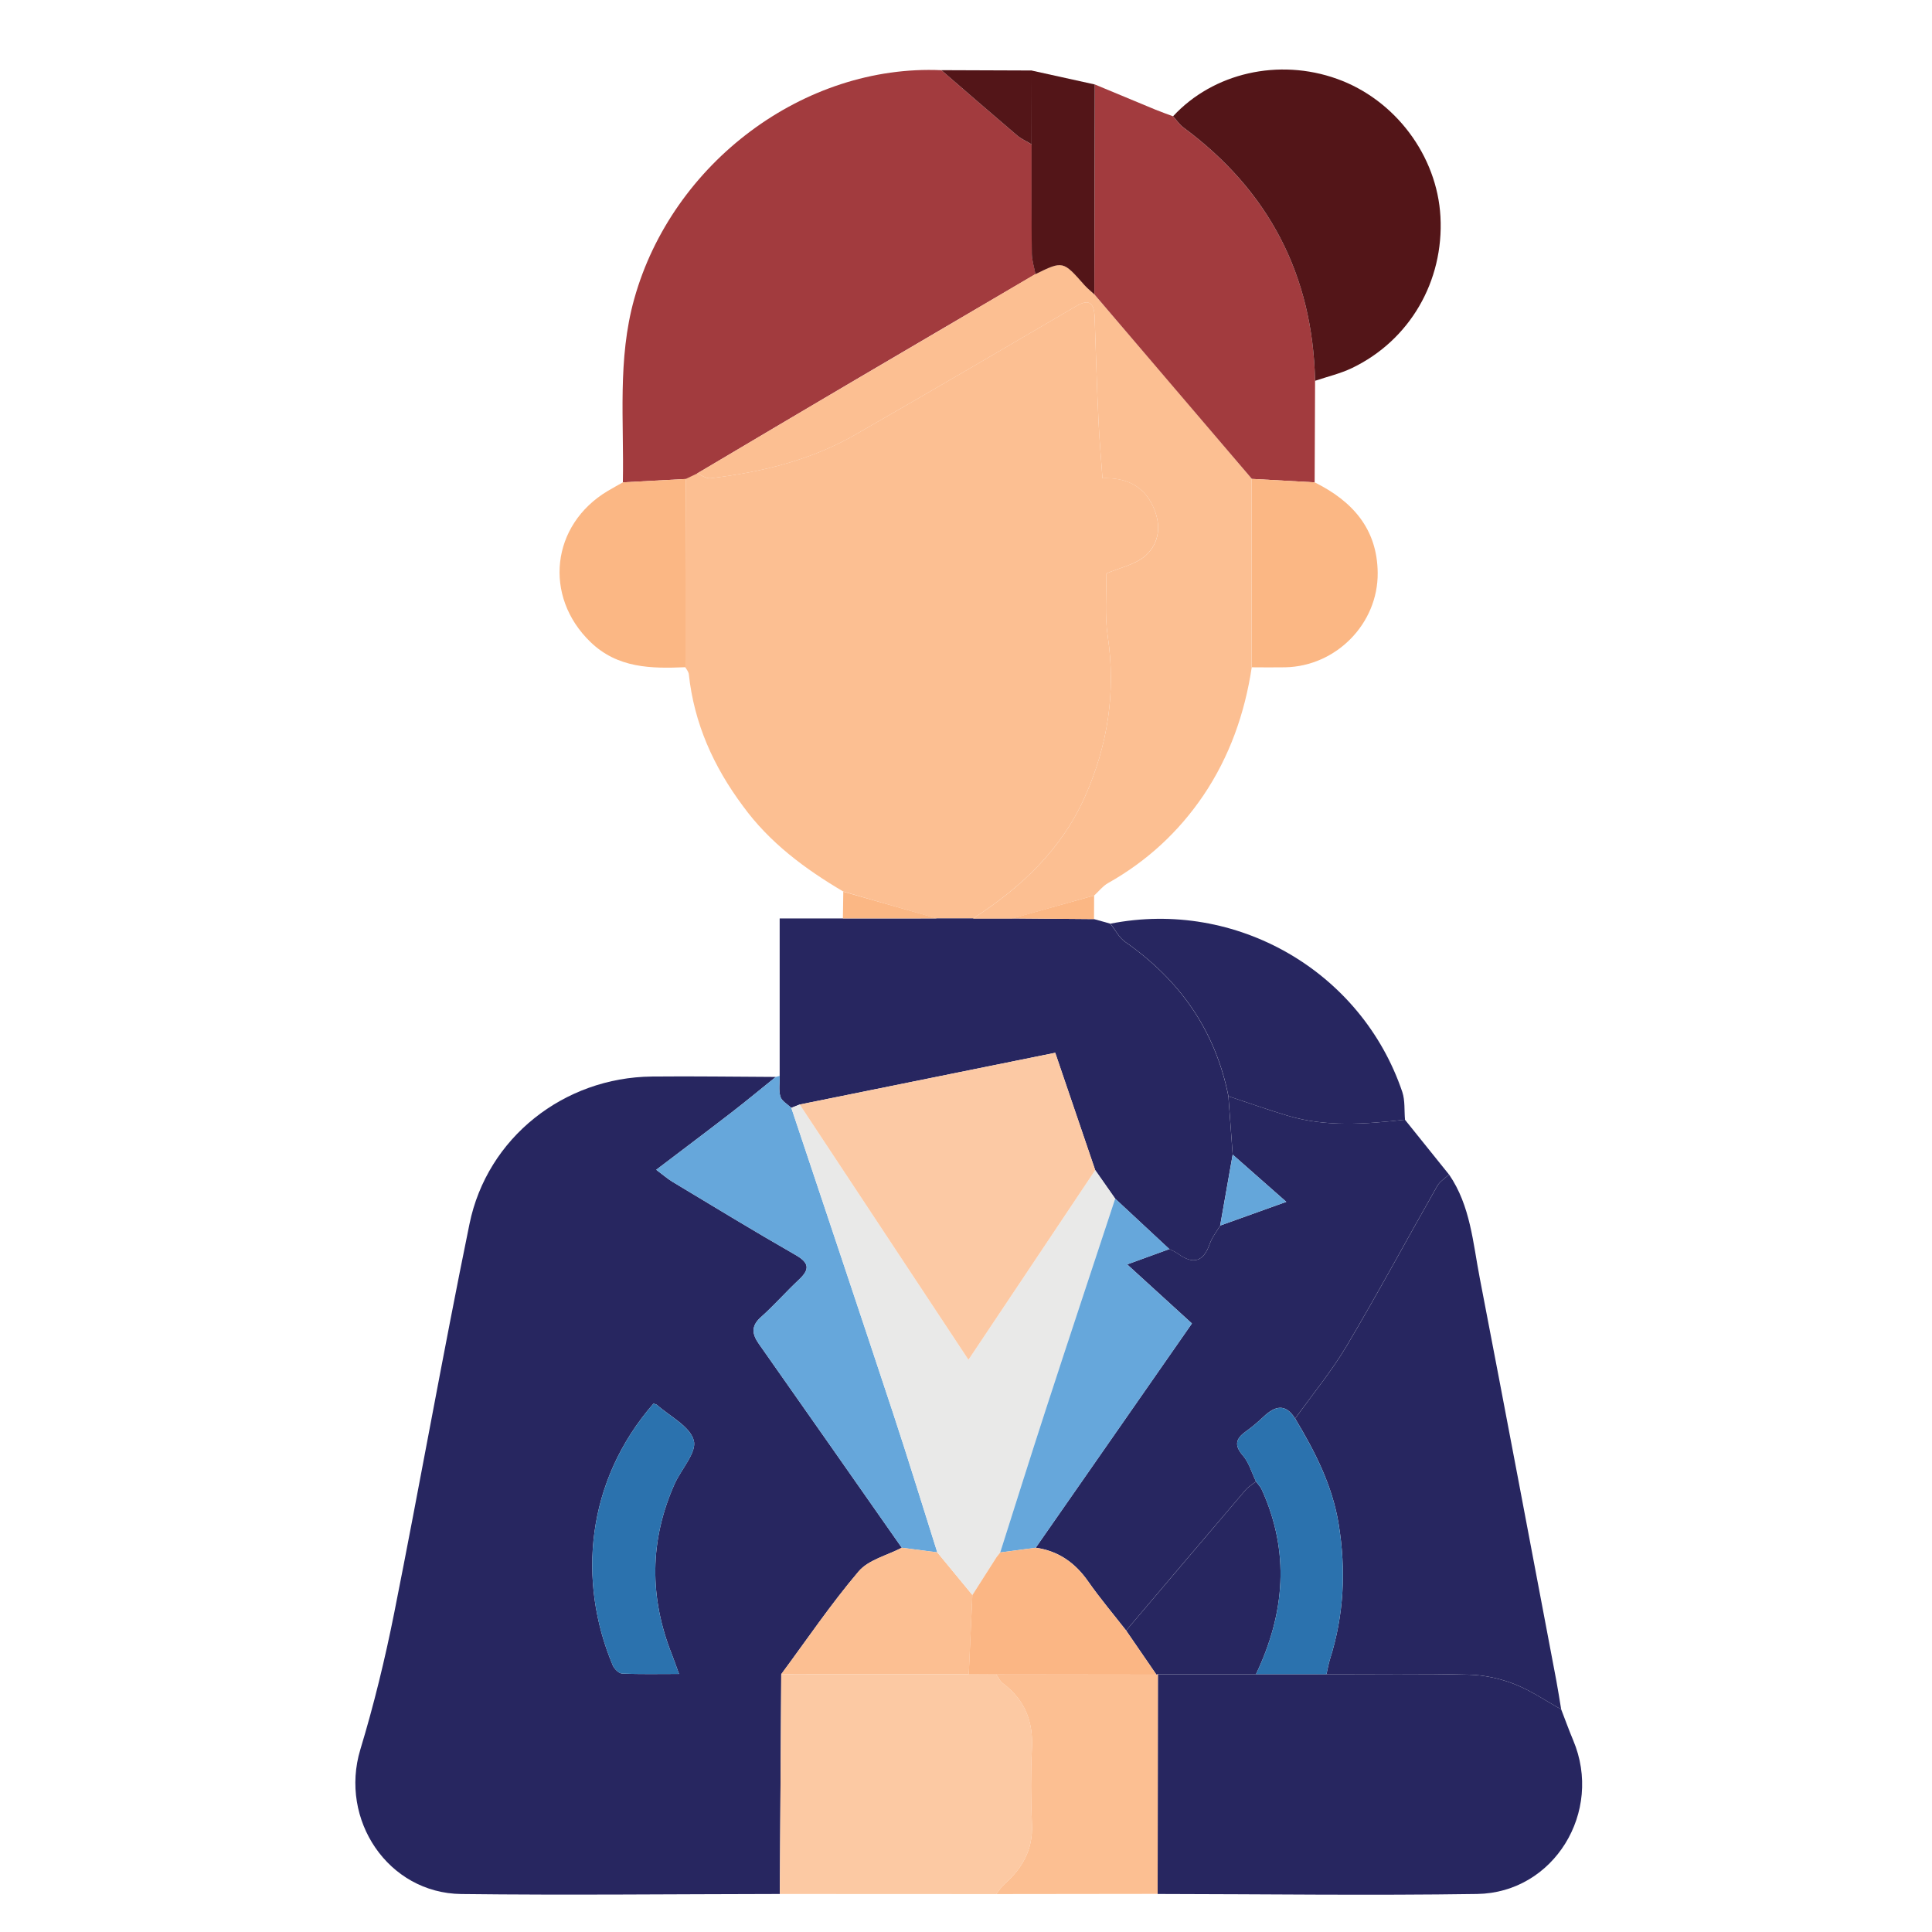 <?xml version="1.0" encoding="utf-8"?>
<!-- Generator: Adobe Illustrator 24.1.3, SVG Export Plug-In . SVG Version: 6.00 Build 0)  -->
<svg version="1.1" id="Layer_1" xmlns="http://www.w3.org/2000/svg" xmlns:xlink="http://www.w3.org/1999/xlink" x="0px" y="0px"
	 viewBox="0 0 396.85 396.85" style="enable-background:new 0 0 396.85 396.85;" xml:space="preserve">
<style type="text/css">
	.st0{fill:#272660;}
	.st1{fill:#A23B3E;}
	.st2{fill:#111232;}
	.st3{fill:#FDE5CE;}
	.st4{fill:#F3D2A6;}
	.st5{fill:#FCBF92;}
	.st6{fill:#FCC9A3;}
	.st7{fill:#531518;}
	.st8{fill:#66A7DB;}
	.st9{fill:#FBB784;}
	.st10{fill:#2B72AE;}
	.st11{fill:#E9E9E8;}
	.st12{fill:#FCC9A4;}
	.st13{fill:#64A6DA;}
	.st14{fill:#FBB684;}
</style>
<g>
	<path class="st0" d="M186.38,1190.56c0.74-0.51,1.58-0.67,2.44-0.82c0.91-0.16,1.82-0.34,2.74-0.51c0.04,0.13,0.06,0.27,0.14,0.37
		c0.86,1.2,1.74,2.4,2.59,3.6c0.17,0.24,0.38,0.37,0.65,0.32c0.31-0.05,0.62-0.14,0.93-0.22c0.23,0.26,0.47,0.51,0.67,0.79
		c0.19,0.26,0.52,0.44,0.45,0.85c-0.1,0.61-0.17,1.22-0.25,1.83c-0.19,1.34-0.38,2.68-0.57,4.02c-0.12,0.85-0.25,1.71-0.37,2.56
		c-2.58,0-5.16,0-7.74,0c0-1.72,0-3.44,0-5.16c0-0.38-0.2-0.63-0.51-0.64c-0.36-0.01-0.59,0.24-0.61,0.64c0,0.06,0,0.12,0,0.19
		c0,1.66,0,3.32,0,4.98c-0.89,0-1.79,0-2.68,0c-0.06-0.04-0.11-0.09-0.17-0.12c-0.49-0.25-0.74-0.64-0.74-1.19
		c0-2.17,0-4.34,0.01-6.51c0-0.79,0.21-1.54,0.54-2.26c0.21,0.16,0.41,0.32,0.62,0.48c0.6,0.44,1.31,0.38,1.81-0.17
		c0.25-0.28,0.48-0.57,0.7-0.87c0.42-0.58,0.33-1.3-0.2-1.78C186.68,1190.82,186.53,1190.69,186.38,1190.56z M191.55,1198.15
		c-0.47,0-0.94,0.01-1.41,0c-0.31-0.01-0.46,0.11-0.45,0.43c0.01,0.48,0.01,0.97,0,1.45c-0.01,0.32,0.14,0.44,0.45,0.43
		c0.94-0.01,1.88-0.01,2.82,0c0.31,0,0.46-0.11,0.45-0.43c-0.01-0.48-0.01-0.97,0-1.45c0.01-0.32-0.14-0.44-0.45-0.43
		C192.49,1198.16,192.02,1198.15,191.55,1198.15z"/>
	<path class="st0" d="M207.7,1203.37c-2.58,0-5.16,0-7.74,0c-0.2-1.35-0.4-2.7-0.59-4.06c-0.2-1.4-0.39-2.8-0.58-4.21
		c-0.03-0.25-0.04-0.47,0.17-0.68c0.33-0.34,0.63-0.73,0.94-1.1c0.19,0.06,0.38,0.1,0.56,0.17c0.43,0.16,0.76,0.06,1.03-0.31
		c0.32-0.44,0.66-0.87,0.95-1.32c0.22-0.35,0.44-0.5,0.9-0.41c1.38,0.27,2.76,0.56,4.03,1.21c1,0.51,1.66,1.27,1.87,2.39
		c0.07,0.36,0.1,0.73,0.11,1.1c0.01,2.41,0.01,4.81,0.01,7.22c-0.17,0-0.35,0-0.52,0c0-1.72,0-3.44,0-5.16
		c0-0.41-0.24-0.65-0.61-0.64c-0.31,0.01-0.51,0.26-0.51,0.64C207.7,1199.92,207.7,1201.65,207.7,1203.37z M204.16,1200.46
		c0.49,0,0.99-0.01,1.48,0c0.3,0,0.43-0.13,0.42-0.42c-0.01-0.51,0-1.01,0-1.52c0-0.24-0.13-0.36-0.37-0.36c-0.99,0-1.98,0-2.97,0
		c-0.26,0-0.39,0.12-0.38,0.39c0,0.51,0,1.01,0,1.52c0,0.28,0.13,0.41,0.41,0.4C203.22,1200.46,203.69,1200.46,204.16,1200.46z"/>
	<path class="st0" d="M209.34,1203.37c0-2.41,0-4.81-0.01-7.22c0-0.37-0.04-0.74-0.11-1.1c-0.21-1.12-0.87-1.88-1.87-2.39
		c-1.27-0.65-2.64-0.94-4.03-1.21c-0.45-0.09-0.68,0.06-0.9,0.41c-0.29,0.46-0.63,0.89-0.95,1.32c-0.27,0.37-0.6,0.47-1.03,0.31
		c-0.18-0.07-0.38-0.11-0.56-0.17c-0.36-0.17-0.72-0.34-1.07-0.52c-0.29-0.14-0.58-0.3-0.87-0.45c0.67-0.52,1.33-1.03,2-1.55
		c0.73-0.55,1.46-1.09,2.18-1.64c0.27-0.18,0.53-0.24,0.87-0.18c1.64,0.32,3.29,0.59,4.93,0.94c0.52,0.11,0.99,0.42,1.48,0.64
		c-0.12,0.1-0.25,0.2-0.37,0.3c-0.66,0.54-0.74,1.29-0.22,1.96c0.2,0.25,0.39,0.51,0.61,0.75c0.5,0.56,1.22,0.63,1.83,0.18
		c0.21-0.15,0.41-0.32,0.61-0.48c0.45,0.88,0.58,1.83,0.58,2.8c0.01,1.86-0.02,3.72,0.01,5.58c0.01,0.78-0.21,1.37-0.95,1.7
		C210.78,1203.37,210.06,1203.37,209.34,1203.37z"/>
	<path class="st1" d="M197.95,1192.35c0.29,0.15,0.58,0.3,0.87,0.45c0.36,0.18,0.72,0.35,1.07,0.52c-0.31,0.37-0.6,0.76-0.94,1.1
		c-0.21,0.21-0.2,0.44-0.17,0.68c0.19,1.4,0.38,2.81,0.58,4.21c0.19,1.35,0.39,2.7,0.59,4.06c-1.39,0-2.78,0-4.17,0
		c0.12-0.85,0.25-1.71,0.37-2.56c0.19-1.34,0.38-2.68,0.57-4.02c0.09-0.61,0.16-1.22,0.25-1.83c0.06-0.41-0.26-0.59-0.45-0.85
		c-0.2-0.28-0.45-0.53-0.67-0.79c0.19-0.1,0.38-0.21,0.58-0.3c0.45-0.22,0.91-0.44,1.37-0.67
		C197.86,1192.35,197.9,1192.35,197.95,1192.35z"/>
	<path class="st2" d="M186.94,1203.37c0-1.66,0-3.32,0-4.98c0-0.06,0-0.12,0-0.19c0.01-0.41,0.24-0.65,0.61-0.64
		c0.31,0.01,0.51,0.26,0.51,0.64c0,1.72,0,3.44,0,5.16C187.68,1203.37,187.31,1203.37,186.94,1203.37z"/>
	<path class="st2" d="M207.7,1203.37c0-1.72,0-3.44,0-5.16c0-0.38,0.2-0.63,0.51-0.64c0.36-0.01,0.6,0.23,0.61,0.64
		c0,1.72,0,3.44,0,5.16C208.45,1203.37,208.08,1203.37,207.7,1203.37z"/>
	<path class="st3" d="M197.95,1192.35c-0.05,0-0.09,0-0.14,0c-0.05-0.05-0.1-0.1-0.16-0.15c-1.31-0.99-2.63-1.98-3.94-2.98
		c0.84-0.71,0.78-1.68,0.74-2.63c-0.01-0.11-0.13-0.25-0.24-0.32c-1.63-1.03-2.6-2.49-2.94-4.38c-0.05-0.27-0.06-0.54-0.09-0.82
		c-0.26-0.04-0.5-0.06-0.74-0.12c-0.55-0.13-0.88-0.56-0.89-1.12c-0.01-0.45,0-0.89,0-1.34c-0.01-0.51,0.19-0.88,0.66-1.11
		c0.57,0.01,1.09,0.17,1.55,0.52c0.1,0.07,0.23,0.09,0.35,0.13c0.04-0.12,0.12-0.24,0.12-0.36c0.01-0.67,0.01-1.33,0.01-2
		c1.68,0.62,3.42,0.88,5.2,0.92c1.35,0.03,2.69-0.08,4.02-0.31c0,1.62,0,3.25,0,4.87c0,0.24-0.03,0.49-0.07,0.73
		c-0.39,2.36-1.76,3.94-3.91,4.89c-0.33,0.15-0.67,0.26-1.01,0.38c0.47,0.11,0.93,0.17,1.4,0.18c0.24,0.01,0.33,0.08,0.32,0.32
		c-0.02,0.4,0.02,0.8-0.01,1.19c-0.08,0.93,0.57,1.93,1.78,1.94C199.28,1191.32,198.62,1191.84,197.95,1192.35z"/>
	<path class="st2" d="M196.54,1165.34c1.75-0.23,3.45-0.03,5.12,0.51c1.87,0.59,3.55,1.52,4.9,2.94c0.43,0.45,0.79,0.98,1.08,1.54
		c0.44,0.83,0.29,1.62-0.42,2.25c-0.48,0.42-1.06,0.7-1.6,1.05c-0.02,0.02-0.05,0.03-0.07,0.05c-5.13,0-10.27,0-15.4,0
		c-0.01-0.02-0.02-0.05-0.02-0.07c0.03-0.11,0.08-0.23,0.08-0.34c0.01-0.5,0-0.99,0-1.49c0-0.8,0.29-1.17,1.07-1.36
		c0.72-0.17,1.43-0.37,2.16-0.49c0.96-0.17,1.92-0.34,2.88-0.39c1.01-0.05,2.03-0.03,3.04,0.07c1.27,0.12,2.53,0.35,3.79,0.54
		c0.44,0.07,0.87,0.18,1.3,0.27c0.02-0.04,0.05-0.07,0.07-0.11c-0.25-0.37-0.47-0.78-0.77-1.11c-1.37-1.56-3.09-2.6-5.05-3.25
		C198,1165.69,197.26,1165.53,196.54,1165.34z"/>
	<path class="st0" d="M196.54,1165.34c0.72,0.19,1.46,0.35,2.17,0.59c1.96,0.65,3.68,1.69,5.05,3.25c0.29,0.34,0.51,0.74,0.77,1.11
		c-0.02,0.04-0.05,0.07-0.07,0.11c-0.43-0.09-0.86-0.2-1.3-0.27c-1.26-0.2-2.52-0.42-3.79-0.54c-1.01-0.1-2.03-0.12-3.04-0.07
		c-0.97,0.05-1.93,0.22-2.88,0.39c-0.73,0.13-1.44,0.32-2.16,0.49c-0.78,0.19-1.07,0.57-1.07,1.36c0,0.5,0.01,0.99,0,1.49
		c0,0.12-0.05,0.23-0.08,0.34c-0.65-0.27-1.24-0.62-1.71-1.14c-0.53-0.57-0.66-1.22-0.38-1.96c0.33-0.84,0.89-1.51,1.55-2.1
		c1.85-1.65,4.03-2.62,6.47-3C196.22,1165.37,196.38,1165.36,196.54,1165.34z"/>
	<path class="st4" d="M199.95,1190.81c-1.21,0-1.85-1.01-1.78-1.94c0.03-0.39-0.01-0.79,0.01-1.19c0.01-0.24-0.07-0.32-0.32-0.32
		c-0.47-0.02-0.93-0.08-1.4-0.18c0.34-0.13,0.68-0.24,1.01-0.38c2.15-0.95,3.53-2.53,3.91-4.89c0.04-0.24,0.07-0.49,0.07-0.73
		c0.01-1.62,0-3.25,0-4.87c0.69-0.2,1.39-0.4,2.08-0.6c0,0.68,0,1.36,0.01,2.04c0,0.11,0.06,0.27,0.13,0.3
		c0.08,0.03,0.23-0.03,0.32-0.1c0.46-0.37,1-0.52,1.58-0.54c0.42,0.22,0.65,0.55,0.65,1.03c0,0.43,0,0.87,0,1.3
		c0,0.8-0.49,1.29-1.29,1.31c-0.1,0-0.2,0.01-0.29,0.02c-0.11,0.55-0.18,1.1-0.33,1.63c-0.42,1.52-1.33,2.69-2.66,3.53
		c-0.27,0.17-0.38,0.35-0.34,0.66c0.06,0.5,0.03,1.02,0.18,1.49c0.09,0.31,0.43,0.54,0.65,0.8
		C201.4,1189.71,200.67,1190.26,199.95,1190.81z"/>
	<path class="st0" d="M203.53,1175.68c-0.69,0.2-1.39,0.4-2.08,0.6c-1.33,0.23-2.67,0.34-4.02,0.31c-1.78-0.04-3.52-0.3-5.2-0.92
		c-0.8-0.39-1.61-0.78-2.02-1.65c0,0-0.02-0.01-0.02,0c-0.02-0.1-0.04-0.19-0.06-0.29c0-0.03,0.01-0.05,0.01-0.08
		c5.13,0,10.27,0,15.4,0c0,0.12,0,0.25,0.01,0.37c0,0-0.01,0-0.01,0c-0.3,0.34-0.55,0.73-0.9,1.01
		C204.32,1175.31,203.91,1175.48,203.53,1175.68z"/>
	<path class="st2" d="M193.71,1189.23c1.31,0.99,2.63,1.98,3.94,2.98c0.06,0.04,0.11,0.1,0.16,0.15c-0.46,0.22-0.91,0.44-1.37,0.67
		c-0.19,0.1-0.39,0.2-0.58,0.3c-0.31,0.07-0.61,0.17-0.93,0.22c-0.28,0.04-0.48-0.08-0.65-0.32c-0.86-1.21-1.73-2.4-2.59-3.6
		c-0.07-0.1-0.09-0.25-0.14-0.37c0.37-0.08,0.75-0.14,1.12-0.23C193.06,1188.91,193.4,1188.99,193.71,1189.23z"/>
	<path class="st1" d="M211.86,1193.28c-0.2,0.16-0.41,0.32-0.61,0.48c-0.61,0.45-1.33,0.38-1.83-0.18c-0.21-0.24-0.41-0.5-0.61-0.75
		c-0.52-0.67-0.44-1.42,0.22-1.96c0.12-0.1,0.25-0.2,0.37-0.3C210.53,1191.2,211.34,1192.11,211.86,1193.28z"/>
	<path class="st1" d="M186.38,1190.56c0.15,0.13,0.3,0.26,0.45,0.39c0.53,0.48,0.61,1.2,0.2,1.78c-0.22,0.3-0.45,0.59-0.7,0.87
		c-0.49,0.55-1.21,0.61-1.81,0.17c-0.21-0.15-0.41-0.32-0.62-0.48C184.43,1192.11,185.24,1191.19,186.38,1190.56z"/>
	<path class="st1" d="M190.21,1174.03c0.41,0.87,1.22,1.26,2.02,1.65c0,0.67,0,1.33-0.01,2c0,0.12-0.08,0.24-0.12,0.36
		c-0.12-0.04-0.26-0.06-0.35-0.13c-0.46-0.35-0.98-0.5-1.55-0.52C190.2,1176.27,190.21,1175.15,190.21,1174.03z"/>
	<path class="st1" d="M203.53,1175.68c0.38-0.21,0.79-0.37,1.12-0.64c0.34-0.28,0.6-0.67,0.9-1.01c0.01,1.12,0.01,2.24,0.02,3.35
		c-0.58,0.02-1.12,0.16-1.58,0.54c-0.08,0.07-0.24,0.13-0.32,0.1c-0.08-0.03-0.13-0.2-0.13-0.3
		C203.53,1177.04,203.53,1176.36,203.53,1175.68z"/>
	<path class="st4" d="M205.56,1174.04c0-0.12,0-0.25-0.01-0.37c0.02-0.02,0.05-0.03,0.07-0.05
		C205.6,1173.76,205.58,1173.9,205.56,1174.04z"/>
	<path class="st3" d="M190.14,1173.74c0.02,0.1,0.04,0.19,0.06,0.29C190.18,1173.93,190.16,1173.84,190.14,1173.74z"/>
	<path class="st2" d="M191.55,1198.15c0.47,0,0.94,0.01,1.41,0c0.31-0.01,0.46,0.11,0.45,0.43c-0.01,0.48-0.01,0.97,0,1.45
		c0.01,0.32-0.15,0.44-0.45,0.43c-0.94-0.01-1.88-0.01-2.82,0c-0.31,0-0.46-0.11-0.45-0.43c0.01-0.48,0.01-0.97,0-1.45
		c-0.01-0.32,0.15-0.44,0.45-0.43C190.61,1198.16,191.08,1198.15,191.55,1198.15z"/>
	<path class="st2" d="M204.16,1200.46c-0.47,0-0.94,0-1.41,0c-0.28,0-0.41-0.12-0.41-0.4c0-0.51,0-1.01,0-1.52
		c0-0.26,0.12-0.39,0.38-0.39c0.99,0,1.98,0,2.97,0c0.24,0,0.37,0.12,0.37,0.36c0,0.51-0.01,1.01,0,1.52c0,0.3-0.13,0.43-0.42,0.42
		C205.15,1200.46,204.66,1200.46,204.16,1200.46z"/>
</g>
<g>
	<path class="st0" d="M857.3,1106.41c-2.43,0-4.87,0.03-7.3,0c-1.68-0.02-2.8-1.7-2.31-3.31c0.31-1.03,0.57-2.07,0.78-3.13
		c0.59-2.97,1.12-5.95,1.73-8.92c0.41-1.98,2.16-3.36,4.18-3.38c0.95-0.01,1.89,0.01,2.84,0.01c-0.34,0.27-0.67,0.55-1.01,0.81
		c-0.56,0.43-1.13,0.86-1.73,1.32c0.16,0.12,0.26,0.21,0.37,0.28c0.94,0.56,1.87,1.13,2.82,1.67c0.32,0.18,0.33,0.33,0.08,0.57
		c-0.3,0.28-0.56,0.58-0.87,0.85c-0.23,0.21-0.21,0.39-0.05,0.62c1.09,1.55,2.18,3.11,3.27,4.67c-0.34,0.18-0.76,0.27-0.99,0.54
		c-0.64,0.75-1.19,1.57-1.77,2.36C857.32,1103.05,857.31,1104.73,857.3,1106.41z M854.4,1095.17c-1.55,1.78-1.74,4.07-0.93,5.99
		c0.03,0.08,0.14,0.19,0.21,0.19c0.41,0.02,0.82,0.01,1.31,0.01c-0.07-0.2-0.11-0.32-0.16-0.44c-0.52-1.31-0.52-2.61,0.06-3.91
		c0.15-0.34,0.52-0.73,0.44-1.01c-0.09-0.33-0.55-0.55-0.85-0.82C854.47,1095.19,854.45,1095.19,854.4,1095.17z"/>
	<path class="st5" d="M864.78,1076.15c0,0.48-0.04,0.97,0.03,1.44c0.19,1.28,0,2.5-0.52,3.67c-0.54,1.22-1.47,2.09-2.57,2.8h-0.82
		c-0.72-0.21-1.43-0.41-2.15-0.62c-0.88-0.52-1.69-1.12-2.3-1.96c-0.67-0.9-1.12-1.89-1.24-3.03c-0.01-0.05-0.05-0.1-0.08-0.15
		c0-1.44,0.01-2.88,0.01-4.32c0.08-0.04,0.17-0.08,0.26-0.12c0.1,0.04,0.21,0.12,0.31,0.11c1.18-0.14,2.33-0.42,3.37-1.03
		c1.67-0.96,3.33-1.93,5-2.91c0.3-0.18,0.41-0.08,0.43,0.22c0.03,0.81,0.05,1.62,0.09,2.42c0.02,0.44,0.06,0.87,0.09,1.3
		c0.52-0.02,0.94,0.16,1.16,0.65c0.19,0.41,0.15,0.83-0.17,1.12C865.44,1075.95,865.08,1076.02,864.78,1076.15z"/>
	<path class="st1" d="M855.4,1073.86c-0.09,0.04-0.17,0.08-0.26,0.12c-0.48,0.03-0.96,0.05-1.44,0.08c0.03-1.41-0.13-2.82,0.26-4.21
		c0.87-3.12,3.9-5.38,7.04-5.24c0.58,0.5,1.15,1,1.74,1.5c0.1,0.08,0.22,0.14,0.33,0.2c0,0.84,0,1.67,0.01,2.51
		c0,0.16,0.05,0.31,0.08,0.47c-1.38,0.81-2.76,1.62-4.14,2.43C857.81,1072.43,856.61,1073.14,855.4,1073.86z"/>
	<path class="st0" d="M875.2,1102.18c0.09,0.24,0.18,0.47,0.27,0.71c0.69,1.64-0.44,3.5-2.2,3.52c-2.44,0.04-4.88,0-7.32,0
		c0-1.68,0-3.36,0.01-5.04c0.75,0,1.5,0,2.25,0c0.54,0,1.08,0,1.61,0c1.09,0,2.18-0.02,3.27,0.01c0.35,0.01,0.71,0.09,1.03,0.22
		C874.51,1101.74,874.85,1101.98,875.2,1102.18z"/>
	<path class="st0" d="M860.9,1084.05c0.27,0,0.55,0,0.82,0c0.3,0,0.6,0,0.9,0c0.62,0.01,1.25,0.01,1.87,0.02
		c0.12,0.03,0.25,0.07,0.37,0.1c0.11,0.14,0.2,0.32,0.34,0.42c1.25,0.87,2.07,2.03,2.37,3.54c0.03,0.45,0.07,0.89,0.1,1.34
		c-0.1,0.54-0.19,1.08-0.29,1.63c-0.08,0.14-0.19,0.27-0.24,0.42c-0.15,0.42-0.39,0.48-0.73,0.22c-0.06-0.04-0.13-0.07-0.2-0.1
		c-0.41-0.39-0.83-0.77-1.24-1.16c-0.15-0.22-0.31-0.44-0.46-0.65c-0.3-0.88-0.6-1.76-0.92-2.69c-1.88,0.38-3.87,0.78-5.86,1.19
		c-0.06,0.03-0.13,0.05-0.19,0.08c-0.09-0.08-0.22-0.15-0.25-0.26c-0.04-0.15-0.01-0.32-0.02-0.48c0-1.18,0-2.35,0-3.61
		c0.51,0,0.98,0,1.45,0C859.46,1084.05,860.18,1084.05,860.9,1084.05z"/>
	<path class="st5" d="M868.11,1073.98v4.32c-0.16,1.06-0.51,2.05-1.11,2.94c-0.57,0.84-1.3,1.51-2.19,2.01
		c-0.12,0.07-0.21,0.19-0.31,0.28c-0.63,0.18-1.25,0.35-1.88,0.53h-0.9c1.1-0.71,2.03-1.58,2.57-2.8c0.52-1.17,0.71-2.39,0.52-3.67
		c-0.07-0.47-0.03-0.96-0.03-1.44c0.3-0.13,0.66-0.2,0.9-0.41c0.32-0.29,0.36-0.71,0.17-1.12c-0.22-0.49-0.64-0.67-1.16-0.65
		c-0.03-0.43-0.07-0.86-0.09-1.3c-0.04-0.8-0.06-1.61-0.09-2.42c-0.02-0.3-0.13-0.4-0.43-0.22c-1.67,0.98-3.33,1.95-5,2.91
		c-1.04,0.61-2.19,0.89-3.37,1.03c-0.1,0.01-0.21-0.07-0.31-0.11c1.2-0.71,2.41-1.43,3.62-2.14c1.38-0.81,2.76-1.62,4.13-2.43
		c0.64-0.31,0.63-0.31,1.13,0.25c0.06,0.08,0.15,0.14,0.22,0.21C865.71,1071.16,866.91,1072.57,868.11,1073.98z"/>
	<path class="st0" d="M866.23,1091.63c0.07,0.03,0.14,0.06,0.2,0.1c0.35,0.25,0.58,0.2,0.73-0.22c0.05-0.15,0.16-0.28,0.24-0.42
		c0.45-0.16,0.91-0.33,1.52-0.54c-0.47-0.42-0.85-0.75-1.23-1.08c-0.03-0.45-0.07-0.89-0.1-1.34c0.45,0.15,0.9,0.31,1.35,0.44
		c0.89,0.27,1.79,0.19,2.69,0.09c0.34,0.42,0.67,0.84,1.01,1.26c-0.09,0.09-0.21,0.16-0.27,0.26c-0.69,1.22-1.36,2.46-2.07,3.66
		c-0.35,0.58-0.79,1.11-1.18,1.67c-0.22-0.36-0.46-0.29-0.72-0.04c-0.13,0.12-0.27,0.24-0.41,0.34c-0.23,0.17-0.26,0.32-0.06,0.55
		c0.14,0.16,0.2,0.39,0.3,0.59c-0.08,0.06-0.17,0.12-0.24,0.2c-0.91,1.07-1.82,2.15-2.74,3.22c-0.29-0.37-0.6-0.74-0.87-1.13
		c-0.3-0.43-0.68-0.7-1.2-0.77c1.17-1.68,2.33-3.35,3.58-5.14c-0.48-0.43-0.95-0.87-1.48-1.35
		C865.64,1091.84,865.93,1091.74,866.23,1091.63z"/>
	<path class="st0" d="M869.11,1095.51c0.4-0.55,0.84-1.08,1.18-1.67c0.72-1.21,1.38-2.44,2.07-3.66c0.06-0.1,0.18-0.18,0.27-0.26
		c0.49,0.72,0.55,1.56,0.7,2.38c0.59,3.07,1.17,6.15,1.75,9.22c0.04,0.22,0.07,0.44,0.11,0.66c-0.36-0.2-0.7-0.43-1.07-0.58
		c-0.32-0.13-0.69-0.21-1.03-0.22c-1.09-0.03-2.18-0.01-3.27-0.01c0.03-0.12,0.05-0.23,0.08-0.35c0.32-1.01,0.37-2.04,0.2-3.09
		C869.96,1097.05,869.56,1096.27,869.11,1095.51z"/>
	<path class="st1" d="M868.12,1073.98c-1.2-1.41-2.41-2.82-3.61-4.23c0-1.6,0.01-3.21,0.01-4.81c0.46,0.19,0.93,0.39,1.39,0.58
		c0.13,0.05,0.27,0.1,0.4,0.15c0.08,0.09,0.15,0.19,0.24,0.26c1.95,1.44,2.96,3.37,3.01,5.8c0,0.78-0.01,1.55-0.01,2.33
		C869.07,1074.03,868.59,1074.01,868.12,1073.98z"/>
	<path class="st6" d="M857.3,1106.41c0.01-1.68,0.02-3.36,0.03-5.04c1.43,0,2.87,0,4.3,0c0.21,0,0.42,0,0.63,0
		c0.05,0.07,0.08,0.16,0.15,0.2c0.5,0.37,0.7,0.86,0.67,1.48c-0.03,0.58-0.03,1.17,0,1.75c0.03,0.58-0.22,1-0.63,1.37
		c-0.07,0.06-0.13,0.15-0.19,0.23C860.61,1106.41,858.95,1106.41,857.3,1106.41z"/>
	<path class="st7" d="M869.56,1071.73c-0.05-2.43-1.06-4.36-3.01-5.8c-0.09-0.07-0.16-0.17-0.24-0.26c0.92-0.99,2.42-1.34,3.76-0.86
		c1.33,0.48,2.29,1.76,2.37,3.16c0.08,1.48-0.7,2.83-2.03,3.47C870.14,1071.57,869.85,1071.64,869.56,1071.73z"/>
	<path class="st8" d="M857.3,1087.66c0,0.16-0.03,0.33,0.02,0.48c0.03,0.1,0.16,0.17,0.25,0.26c0.78,2.33,1.56,4.65,2.33,6.99
		c0.35,1.06,0.68,2.14,1.02,3.2c-0.27-0.04-0.54-0.07-0.81-0.11c-1.09-1.56-2.18-3.11-3.27-4.67c-0.16-0.23-0.19-0.41,0.05-0.62
		c0.3-0.27,0.57-0.58,0.87-0.85c0.26-0.24,0.25-0.39-0.08-0.57c-0.95-0.54-1.88-1.11-2.82-1.67c-0.11-0.07-0.21-0.16-0.37-0.28
		c0.6-0.46,1.17-0.88,1.73-1.32c0.34-0.26,0.67-0.54,1.01-0.81C857.24,1087.68,857.27,1087.67,857.3,1087.66z"/>
	<path class="st0" d="M871.62,1088.66c-0.9,0.1-1.81,0.17-2.69-0.09c-0.45-0.14-0.9-0.3-1.35-0.44c-0.3-1.51-1.12-2.66-2.37-3.54
		c-0.14-0.1-0.23-0.28-0.34-0.42c2.88-0.57,5.75,1.08,6.69,3.86C871.63,1088.23,871.61,1088.45,871.62,1088.66z"/>
	<path class="st5" d="M862.26,1106.41c0.06-0.08,0.11-0.17,0.19-0.23c0.41-0.37,0.65-0.79,0.63-1.37c-0.03-0.58-0.03-1.17,0-1.75
		c0.03-0.62-0.17-1.11-0.67-1.48c-0.06-0.05-0.1-0.14-0.15-0.2c1.22,0,2.45,0,3.67,0l0.03-0.01c0,1.68,0,3.36-0.01,5.04
		C864.72,1106.41,863.49,1106.41,862.26,1106.41z"/>
	<path class="st9" d="M868.12,1073.98c0.48,0.03,0.96,0.05,1.44,0.08c0.86,0.43,1.44,1.06,1.44,2.08c0.01,1.16-0.95,2.14-2.12,2.16
		c-0.25,0.01-0.51,0-0.76,0C868.12,1076.86,868.12,1075.42,868.12,1073.98z"/>
	<path class="st9" d="M853.7,1074.06c0.48-0.03,0.96-0.05,1.44-0.08c0,1.44,0,2.88,0,4.31c-0.79,0.03-1.55,0.03-2.18-0.58
		c-1.08-1.05-0.9-2.69,0.4-3.46C853.47,1074.19,853.59,1074.12,853.7,1074.06z"/>
	<path class="st7" d="M864.52,1064.94c0,1.6-0.01,3.21-0.01,4.81c-0.08-0.07-0.16-0.14-0.23-0.21c-0.49-0.56-0.49-0.56-1.12-0.25
		c-0.03-0.16-0.08-0.31-0.08-0.47c-0.01-0.84-0.01-1.67-0.01-2.51c0-0.56,0-1.13,0-1.69
		C863.55,1064.73,864.03,1064.83,864.52,1064.94z"/>
	<path class="st7" d="M863.07,1064.62c0,0.56,0,1.13,0,1.69c-0.11-0.07-0.23-0.12-0.33-0.2c-0.58-0.49-1.16-1-1.74-1.5
		C861.69,1064.62,862.38,1064.62,863.07,1064.62z"/>
	<path class="st9" d="M860.9,1084.05c-0.72,0-1.44,0-2.16,0c0-0.2,0.01-0.41,0.01-0.61C859.47,1083.64,860.18,1083.85,860.9,1084.05
		z"/>
	<path class="st9" d="M862.62,1084.05c0.63-0.17,1.25-0.35,1.88-0.52c0,0.18,0,0.36,0,0.54
		C863.87,1084.06,863.25,1084.06,862.62,1084.05z"/>
	<path class="st5" d="M860.09,1098.47c0.27,0.04,0.54,0.07,0.81,0.11c0,0,0,0,0,0c0.03,0.04,0.06,0.07,0.09,0.11
		c0.24,0.29,0.48,0.58,0.72,0.87c-0.03,0.6-0.06,1.21-0.08,1.81c-1.43,0-2.87,0-4.3,0c0.59-0.79,1.14-1.61,1.77-2.36
		C859.33,1098.75,859.76,1098.65,860.09,1098.47z"/>
	<path class="st10" d="M854.4,1095.17c0.05,0.02,0.06,0.02,0.07,0.03c0.3,0.27,0.76,0.49,0.85,0.82c0.08,0.27-0.29,0.66-0.44,1.01
		c-0.57,1.29-0.58,2.6-0.06,3.91c0.05,0.12,0.09,0.24,0.16,0.44c-0.48,0-0.89,0.01-1.31-0.01c-0.08,0-0.18-0.11-0.21-0.19
		C852.66,1099.24,852.85,1096.95,854.4,1095.17z"/>
	<path class="st0" d="M865.23,1100.37c0.91-1.07,1.82-2.15,2.74-3.22c0.07-0.08,0.16-0.13,0.24-0.2c0.04,0.06,0.1,0.11,0.13,0.18
		c0.65,1.43,0.53,2.84-0.13,4.24c-0.75,0-1.5,0-2.25,0l-0.03,0.01C865.7,1101.04,865.47,1100.71,865.23,1100.37z"/>
	<path class="st10" d="M868.21,1101.37c0.66-1.39,0.78-2.8,0.13-4.24c-0.03-0.07-0.09-0.12-0.13-0.18c-0.1-0.2-0.16-0.43-0.3-0.59
		c-0.2-0.23-0.17-0.38,0.06-0.55c0.14-0.1,0.28-0.22,0.41-0.34c0.26-0.25,0.5-0.31,0.72,0.04c0.46,0.76,0.85,1.53,1,2.42
		c0.17,1.05,0.12,2.07-0.2,3.09c-0.04,0.11-0.05,0.23-0.08,0.35C869.29,1101.37,868.75,1101.37,868.21,1101.37z"/>
	<path class="st11" d="M861.71,1099.56c-0.24-0.29-0.48-0.58-0.72-0.87c-0.03-0.04-0.06-0.07-0.09-0.11c0,0,0,0,0,0
		c-0.34-1.07-0.67-2.14-1.02-3.2c-0.77-2.33-1.55-4.66-2.33-6.99c0.06-0.03,0.13-0.05,0.19-0.08c1.27,1.93,2.55,3.85,3.87,5.85
		c1.01-1.51,1.96-2.93,2.91-4.35c0.15,0.22,0.31,0.44,0.46,0.65c-0.53,1.61-1.07,3.22-1.59,4.84c-0.35,1.09-0.7,2.18-1.04,3.27l0,0
		c-0.03,0.04-0.06,0.07-0.09,0.11C862.08,1098.98,861.9,1099.27,861.71,1099.56z"/>
	<path class="st12" d="M864.53,1089.82c-0.95,1.42-1.89,2.83-2.91,4.35c-1.32-2-2.59-3.92-3.87-5.85c1.99-0.4,3.97-0.8,5.86-1.19
		C863.93,1088.06,864.23,1088.94,864.53,1089.82z"/>
	<path class="st8" d="M862.35,1098.58c0.35-1.09,0.69-2.18,1.04-3.27c0.53-1.61,1.06-3.22,1.59-4.84c0.41,0.39,0.83,0.77,1.24,1.16
		c-0.29,0.11-0.58,0.21-0.97,0.35c0.53,0.48,1.01,0.92,1.48,1.35c-1.25,1.79-2.41,3.46-3.58,5.14
		C862.89,1098.51,862.62,1098.55,862.35,1098.58z"/>
	<path class="st13" d="M867.68,1089.46c0.38,0.33,0.75,0.66,1.23,1.08c-0.61,0.22-1.06,0.38-1.52,0.54
		C867.49,1090.55,867.58,1090.01,867.68,1089.46z"/>
	<path class="st14" d="M862.35,1098.58c0.27-0.04,0.54-0.07,0.81-0.11c0.52,0.07,0.9,0.34,1.2,0.77c0.27,0.39,0.58,0.75,0.87,1.13
		c0.23,0.34,0.46,0.67,0.69,1.01c-1.22,0-2.45,0-3.67,0c-0.21,0-0.42,0-0.63,0c0.03-0.6,0.06-1.21,0.08-1.81
		c0.19-0.29,0.37-0.58,0.56-0.87C862.29,1098.65,862.32,1098.61,862.35,1098.58L862.35,1098.58z"/>
	<path class="st8" d="M860.9,1098.58c0.03,0.04,0.06,0.07,0.09,0.11C860.96,1098.65,860.93,1098.61,860.9,1098.58z"/>
	<path class="st8" d="M862.35,1098.58c-0.03,0.04-0.06,0.07-0.09,0.11C862.29,1098.65,862.32,1098.61,862.35,1098.58z"/>
</g>
<g>
	<path class="st0" d="M160.18,389.04c-21.81,0.03-43.62,0.27-65.42,0.01c-15.05-0.18-25.11-15.27-20.74-29.7
		c2.79-9.2,5.07-18.59,6.95-28.02c5.3-26.61,10.02-53.35,15.47-79.93c3.63-17.72,19.4-30.09,37.48-30.27
		c8.48-0.09,16.96,0.05,25.44,0.08c-3.01,2.42-5.98,4.89-9.03,7.25c-5.04,3.89-10.13,7.71-15.53,11.82
		c1.46,1.09,2.35,1.88,3.35,2.48c8.39,5.04,16.75,10.15,25.25,15.01c2.88,1.65,2.97,2.97,0.68,5.11c-2.65,2.48-5.05,5.24-7.76,7.65
		c-2.1,1.87-1.85,3.52-0.4,5.57c9.8,13.92,19.55,27.88,29.32,41.82c-3.01,1.58-6.83,2.46-8.87,4.86
		c-5.69,6.7-10.65,14.03-15.89,21.11C160.37,358.94,160.27,373.99,160.18,389.04z M134.23,288.31
		c-13.91,15.97-15.62,36.51-8.38,53.73c0.31,0.74,1.24,1.69,1.92,1.72c3.69,0.17,7.39,0.08,11.71,0.08
		c-0.65-1.77-1.02-2.86-1.44-3.93c-4.68-11.75-4.64-23.44,0.5-35.03c1.37-3.09,4.65-6.56,3.97-9.01c-0.81-2.92-4.92-4.93-7.61-7.33
		C134.81,288.47,134.66,288.46,134.23,288.31z"/>
	<path class="st5" d="M227.27,117.79c0,4.3-0.36,8.69,0.27,12.91c1.7,11.47,0,22.41-4.66,32.89c-4.84,10.94-13.18,18.73-23.04,25.1
		h-7.35c-6.45-1.88-12.82-3.67-19.27-5.56c-7.89-4.66-15.15-10.04-20.62-17.57c-6.01-8.07-10.04-16.94-11.12-27.16
		c-0.09-0.45-0.45-0.9-0.72-1.35c0-12.91,0.09-25.81,0.09-38.72c0.72-0.36,1.52-0.72,2.33-1.08c0.9,0.36,1.88,1.08,2.78,0.98
		c10.58-1.25,20.88-3.76,30.21-9.23c14.97-8.6,29.85-17.3,44.82-26.08c2.69-1.61,3.68-0.72,3.85,1.97
		c0.27,7.26,0.45,14.52,0.81,21.69c0.18,3.94,0.54,7.8,0.81,11.65c4.66-0.18,8.43,1.44,10.4,5.83c1.7,3.67,1.34,7.44-1.52,10.04
		C233.19,116,229.96,116.63,227.27,117.79z"/>
	<path class="st1" d="M143.15,97.29c-0.77,0.37-1.54,0.73-2.31,1.1c-4.3,0.23-8.6,0.46-12.9,0.69c0.26-12.6-1.14-25.26,2.34-37.69
		c7.81-27.97,34.92-48.24,63.09-46.97c5.18,4.48,10.35,8.97,15.57,13.41c0.87,0.74,1.97,1.22,2.97,1.82
		c0,7.49-0.03,14.99,0.05,22.48c0.01,1.39,0.49,2.78,0.75,4.18c-12.36,7.25-24.73,14.48-37.07,21.75
		C164.79,84.44,153.98,90.87,143.15,97.29z"/>
	<path class="st0" d="M320.68,351.12c0.82,2.11,1.58,4.24,2.46,6.33c6.21,14.69-3.93,31.35-19.74,31.59
		c-21.87,0.33-43.74,0.03-65.61,0c0.02-15.05,0.03-30.1,0.05-45.15c6.72,0,13.45,0,20.17,0c4.82,0,9.65,0,14.47,0
		c9.77,0.01,19.55-0.14,29.32,0.11c3.12,0.08,6.36,0.79,9.27,1.93C314.43,347.24,317.49,349.35,320.68,351.12z"/>
	<path class="st0" d="M192.46,188.65c2.46,0,4.92,0,7.38,0c2.69,0,5.39,0,8.08,0c5.6,0.05,11.2,0.09,16.8,0.14
		c1.12,0.31,2.23,0.63,3.35,0.94c1,1.26,1.78,2.85,3.04,3.74c11.21,7.83,18.53,18.2,21.21,31.71c0.29,3.99,0.59,7.99,0.88,11.98
		c-0.86,4.86-1.71,9.72-2.57,14.58c-0.73,1.25-1.67,2.42-2.14,3.76c-1.31,3.78-3.45,4.27-6.55,2.01c-0.53-0.39-1.17-0.63-1.75-0.94
		c-3.71-3.45-7.42-6.91-11.13-10.36c-1.37-1.95-2.73-3.91-4.1-5.86c-2.68-7.88-5.37-15.76-8.21-24.1
		c-16.88,3.42-34.69,7.02-52.49,10.63c-0.58,0.23-1.16,0.45-1.73,0.68c-0.78-0.75-1.96-1.39-2.23-2.29
		c-0.39-1.32-0.13-2.83-0.15-4.26c0-10.54,0-21.08,0-32.35c4.54,0,8.76,0,12.98,0C179.58,188.65,186.02,188.65,192.46,188.65z"/>
	<path class="st5" d="M257.12,98.34v38.72c-1.43,9.5-4.57,18.38-9.95,26.35c-5.11,7.53-11.65,13.54-19.63,18.02
		c-1.08,0.63-1.88,1.7-2.78,2.51c-5.65,1.61-11.2,3.14-16.85,4.75h-8.07c9.86-6.36,18.2-14.16,23.04-25.1
		c4.66-10.49,6.36-21.42,4.66-32.89c-0.63-4.21-0.27-8.6-0.27-12.91c2.69-1.16,5.92-1.79,8.07-3.68c2.87-2.6,3.23-6.36,1.52-10.04
		c-1.97-4.39-5.74-6-10.4-5.83c-0.27-3.85-0.63-7.71-0.81-11.65c-0.36-7.17-0.54-14.43-0.81-21.69c-0.18-2.69-1.17-3.59-3.85-1.97
		c-14.97,8.78-29.85,17.48-44.82,26.08c-9.32,5.47-19.63,7.98-30.21,9.23c-0.9,0.09-1.88-0.63-2.78-0.98
		c10.76-6.36,21.6-12.82,32.45-19.18c12.37-7.26,24.74-14.52,37.02-21.78c5.74-2.78,5.65-2.78,10.13,2.24
		c0.54,0.72,1.34,1.26,1.97,1.88C235.61,73.06,246.37,85.7,257.12,98.34z"/>
	<path class="st0" d="M240.2,256.57c0.59,0.31,1.22,0.55,1.75,0.94c3.1,2.26,5.24,1.77,6.55-2.01c0.46-1.34,1.41-2.51,2.14-3.76
		c4.06-1.46,8.12-2.91,13.58-4.87c-4.25-3.75-7.63-6.72-11.01-9.7c-0.29-3.99-0.59-7.99-0.88-11.99c4.04,1.33,8.04,2.76,12.11,3.98
		c7.96,2.39,16.06,1.74,24.15,0.84c3.02,3.75,6.03,7.51,9.05,11.26c-0.82,0.78-1.89,1.41-2.42,2.35
		c-6.22,10.93-12.17,22.01-18.59,32.82c-3.11,5.24-7.04,9.99-10.6,14.96c-1.97-3.19-4.14-2.6-6.47-0.4c-1.16,1.1-2.4,2.15-3.7,3.08
		c-2.07,1.49-2.36,2.84-0.55,4.93c1.26,1.46,1.81,3.52,2.68,5.31c-0.72,0.58-1.56,1.06-2.15,1.75c-8.19,9.6-16.36,19.23-24.52,28.86
		c-2.62-3.36-5.38-6.61-7.81-10.1c-2.68-3.83-6.12-6.25-10.76-6.91c10.46-15.02,20.92-30.03,32.08-46.06
		c-4.26-3.88-8.55-7.8-13.3-12.13C234.98,258.47,237.59,257.52,240.2,256.57z"/>
	<path class="st0" d="M266.04,291.39c3.56-4.97,7.49-9.72,10.6-14.96c6.42-10.81,12.37-21.89,18.59-32.82
		c0.53-0.94,1.6-1.57,2.42-2.35c4.4,6.41,4.9,14.01,6.31,21.29c5.31,27.53,10.5,55.09,15.72,82.65c0.37,1.97,0.67,3.95,1,5.92
		c-3.19-1.77-6.25-3.88-9.62-5.2c-2.91-1.14-6.15-1.85-9.27-1.93c-9.77-0.25-19.54-0.1-29.32-0.11c0.24-1.03,0.41-2.09,0.73-3.1
		c2.88-9.08,3.3-18.3,1.78-27.68C273.69,305.13,270.12,298.17,266.04,291.39z"/>
	<path class="st1" d="M257.15,98.37c-10.79-12.64-21.57-25.28-32.36-37.91c0.03-14.37,0.07-28.74,0.1-43.11
		c4.15,1.73,8.3,3.46,12.46,5.18c1.19,0.49,2.41,0.91,3.61,1.36c0.71,0.78,1.32,1.7,2.15,2.32c17.48,12.95,26.55,30.25,27.02,52.02
		c-0.03,6.95-0.06,13.9-0.09,20.85C265.74,98.84,261.44,98.6,257.15,98.37z"/>
	<path class="st6" d="M160.18,389.04c0.1-15.05,0.19-30.09,0.29-45.14c12.84,0,25.69-0.01,38.53-0.01c1.88,0.01,3.75,0.02,5.63,0.03
		c0.44,0.62,0.76,1.4,1.34,1.83c4.47,3.33,6.27,7.72,6,13.27c-0.25,5.22-0.24,10.47,0,15.7c0.24,5.17-1.94,9-5.63,12.28
		c-0.65,0.58-1.12,1.37-1.68,2.06C189.83,389.05,175.01,389.04,160.18,389.04z"/>
	<path class="st7" d="M270.13,78.22c-0.48-21.77-9.54-39.07-27.02-52.02c-0.83-0.62-1.44-1.54-2.15-2.32
		c8.25-8.91,21.68-11.98,33.68-7.68c11.93,4.27,20.56,15.77,21.24,28.3c0.72,13.27-6.3,25.4-18.17,31.1
		C275.31,76.75,272.66,77.36,270.13,78.22z"/>
	<path class="st8" d="M160.16,221c0.02,1.43-0.25,2.94,0.15,4.26c0.27,0.9,1.45,1.54,2.23,2.29c6.96,20.87,13.97,41.72,20.87,62.61
		c3.15,9.53,6.08,19.14,9.12,28.71c-2.43-0.32-4.87-0.64-7.3-0.95c-9.77-13.94-19.52-27.9-29.32-41.82c-1.44-2.05-1.7-3.7,0.4-5.57
		c2.71-2.41,5.11-5.17,7.76-7.65c2.29-2.14,2.21-3.47-0.68-5.11c-8.5-4.86-16.86-9.97-25.25-15.01c-1-0.6-1.89-1.39-3.35-2.48
		c5.4-4.1,10.49-7.92,15.53-11.82c3.05-2.36,6.02-4.83,9.03-7.25C159.62,221.14,159.89,221.07,160.16,221z"/>
	<path class="st0" d="M288.6,230c-8.09,0.9-16.19,1.55-24.15-0.84c-4.07-1.22-8.08-2.65-12.11-3.98
		c-2.68-13.51-10-23.88-21.21-31.71c-1.27-0.89-2.04-2.48-3.04-3.74c25.81-5.09,51.56,9.72,59.96,34.58
		C288.63,226.07,288.43,228.09,288.6,230z"/>
	<path class="st5" d="M204.66,389.06c0.55-0.69,1.02-1.48,1.68-2.06c3.69-3.28,5.87-7.11,5.63-12.28c-0.24-5.22-0.25-10.47,0-15.7
		c0.27-5.55-1.54-9.94-6-13.27c-0.58-0.43-0.9-1.21-1.34-1.83c10.97,0.01,21.94,0.03,32.91,0.04l0.3-0.09
		c-0.02,15.05-0.03,30.1-0.05,45.15C226.75,389.04,215.7,389.05,204.66,389.06z"/>
	<path class="st9" d="M257.15,98.37c4.3,0.24,8.59,0.47,12.89,0.71c7.72,3.83,12.87,9.5,12.95,18.6c0.09,10.44-8.55,19.19-19,19.39
		c-2.28,0.04-4.55,0.01-6.83,0C257.15,124.17,257.15,111.27,257.15,98.37z"/>
	<path class="st9" d="M127.94,99.08c4.3-0.23,8.6-0.46,12.9-0.69c-0.01,12.89-0.02,25.78-0.04,38.66
		c-7.04,0.3-13.92,0.23-19.51-5.17c-9.72-9.38-8.09-24.09,3.54-31.03C125.86,100.24,126.91,99.67,127.94,99.08z"/>
	<path class="st7" d="M224.88,17.35c-0.03,14.37-0.07,28.74-0.1,43.11c-0.68-0.63-1.42-1.21-2.03-1.9c-4.41-5-4.4-5.01-10.06-2.25
		c-0.26-1.39-0.73-2.78-0.75-4.18c-0.08-7.49-0.05-14.99-0.05-22.48c0.01-5.05,0.01-10.11,0.02-15.16
		C216.24,15.44,220.56,16.39,224.88,17.35z"/>
	<path class="st7" d="M211.92,14.48c-0.01,5.05-0.01,10.11-0.02,15.16c-0.99-0.6-2.09-1.08-2.97-1.82
		c-5.22-4.44-10.39-8.93-15.57-13.41C199.55,14.44,205.74,14.46,211.92,14.48z"/>
	<path class="st9" d="M192.46,188.65c-6.44,0-12.88,0-19.32,0c0.03-1.83,0.05-3.66,0.08-5.49
		C179.63,184.99,186.05,186.82,192.46,188.65z"/>
	<path class="st9" d="M207.92,188.65c5.61-1.57,11.22-3.14,16.82-4.7c-0.01,1.61-0.01,3.23-0.02,4.84
		C219.13,188.74,213.52,188.7,207.92,188.65z"/>
	<path class="st5" d="M185.23,317.92c2.43,0.32,4.87,0.64,7.3,0.95c0,0-0.03-0.04-0.03-0.04c0.26,0.32,0.52,0.63,0.78,0.95
		c2.15,2.61,4.31,5.23,6.46,7.84c-0.25,5.42-0.49,10.84-0.74,16.26c-12.84,0-25.69,0.01-38.53,0.01
		c5.25-7.08,10.2-14.41,15.89-21.11C178.4,320.39,182.22,319.5,185.23,317.92z"/>
	<path class="st10" d="M134.23,288.31c0.43,0.15,0.58,0.16,0.67,0.24c2.69,2.4,6.8,4.41,7.61,7.33c0.68,2.45-2.6,5.92-3.97,9.01
		c-5.14,11.59-5.18,23.28-0.5,35.03c0.43,1.07,0.79,2.15,1.44,3.93c-4.32,0-8.02,0.09-11.71-0.08c-0.68-0.03-1.61-0.98-1.92-1.72
		C118.61,324.82,120.32,304.29,134.23,288.31z"/>
	<path class="st0" d="M231.32,334.93c8.17-9.62,16.33-19.26,24.52-28.86c0.59-0.69,1.43-1.17,2.15-1.75
		c0.39,0.53,0.89,1.02,1.16,1.6c5.86,12.84,4.78,25.48-1.15,37.96c-6.72,0-13.45,0-20.17,0c0,0-0.3,0.09-0.3,0.09
		C235.46,340.95,233.39,337.94,231.32,334.93z"/>
	<path class="st10" d="M258,343.88c5.93-12.49,7.01-25.12,1.15-37.96c-0.27-0.59-0.77-1.07-1.16-1.6c-0.87-1.79-1.43-3.85-2.68-5.31
		c-1.8-2.1-1.52-3.45,0.55-4.93c1.3-0.93,2.53-1.98,3.7-3.08c2.34-2.2,4.5-2.79,6.47,0.4c4.09,6.78,7.66,13.74,8.95,21.71
		c1.52,9.39,1.1,18.6-1.78,27.68c-0.32,1.01-0.49,2.06-0.73,3.1C267.65,343.88,262.83,343.88,258,343.88z"/>
	<path class="st11" d="M199.74,327.63c-2.15-2.61-4.31-5.23-6.46-7.84c-0.26-0.32-0.52-0.63-0.78-0.95c0,0,0.03,0.04,0.03,0.04
		c-3.03-9.57-5.97-19.18-9.12-28.71c-6.9-20.89-13.91-41.74-20.87-62.61c0.58-0.23,1.16-0.45,1.73-0.68
		c11.42,17.27,22.84,34.55,34.66,52.43c9.07-13.56,17.55-26.26,26.04-38.96c1.37,1.95,2.73,3.91,4.1,5.86
		c-4.76,14.45-9.55,28.89-14.27,43.36c-3.18,9.75-6.24,19.55-9.35,29.32l0.03-0.04c-0.26,0.33-0.52,0.65-0.77,0.98
		C203.06,322.42,201.4,325.03,199.74,327.63z"/>
	<path class="st12" d="M224.97,240.35c-8.49,12.7-16.97,25.39-26.04,38.96c-11.82-17.88-23.24-35.16-34.66-52.43
		c17.8-3.6,35.61-7.21,52.49-10.63C219.61,224.59,222.29,232.47,224.97,240.35z"/>
	<path class="st8" d="M205.45,318.89c3.11-9.77,6.18-19.57,9.35-29.32c4.71-14.47,9.51-28.91,14.27-43.36
		c3.71,3.46,7.42,6.91,11.13,10.36c-2.61,0.95-5.22,1.9-8.67,3.16c4.75,4.33,9.04,8.25,13.3,12.13
		c-11.16,16.03-21.62,31.05-32.08,46.06C210.32,318.24,207.89,318.56,205.45,318.89z"/>
	<path class="st13" d="M253.21,237.17c3.38,2.98,6.76,5.96,11.01,9.7c-5.46,1.96-9.52,3.42-13.58,4.87
		C251.5,246.88,252.36,242.03,253.21,237.17z"/>
	<path class="st14" d="M205.45,318.89c2.43-0.32,4.86-0.64,7.3-0.96c4.64,0.66,8.08,3.07,10.76,6.91c2.44,3.48,5.2,6.74,7.81,10.1
		c2.07,3.01,4.14,6.02,6.21,9.04c-10.97-0.01-21.94-0.03-32.91-0.04c-1.88-0.01-3.75-0.02-5.63-0.03
		c0.25-5.42,0.49-10.84,0.74-16.26c1.66-2.6,3.32-5.2,4.98-7.81c0.26-0.33,0.52-0.65,0.77-0.98L205.45,318.89z"/>
	<path class="st8" d="M192.49,318.84c0.26,0.31,0.52,0.63,0.78,0.95C193.01,319.47,192.75,319.16,192.49,318.84z"/>
	<path class="st8" d="M205.49,318.85c-0.26,0.32-0.52,0.65-0.77,0.98C204.97,319.5,205.23,319.17,205.49,318.85z"/>
</g>
</svg>
